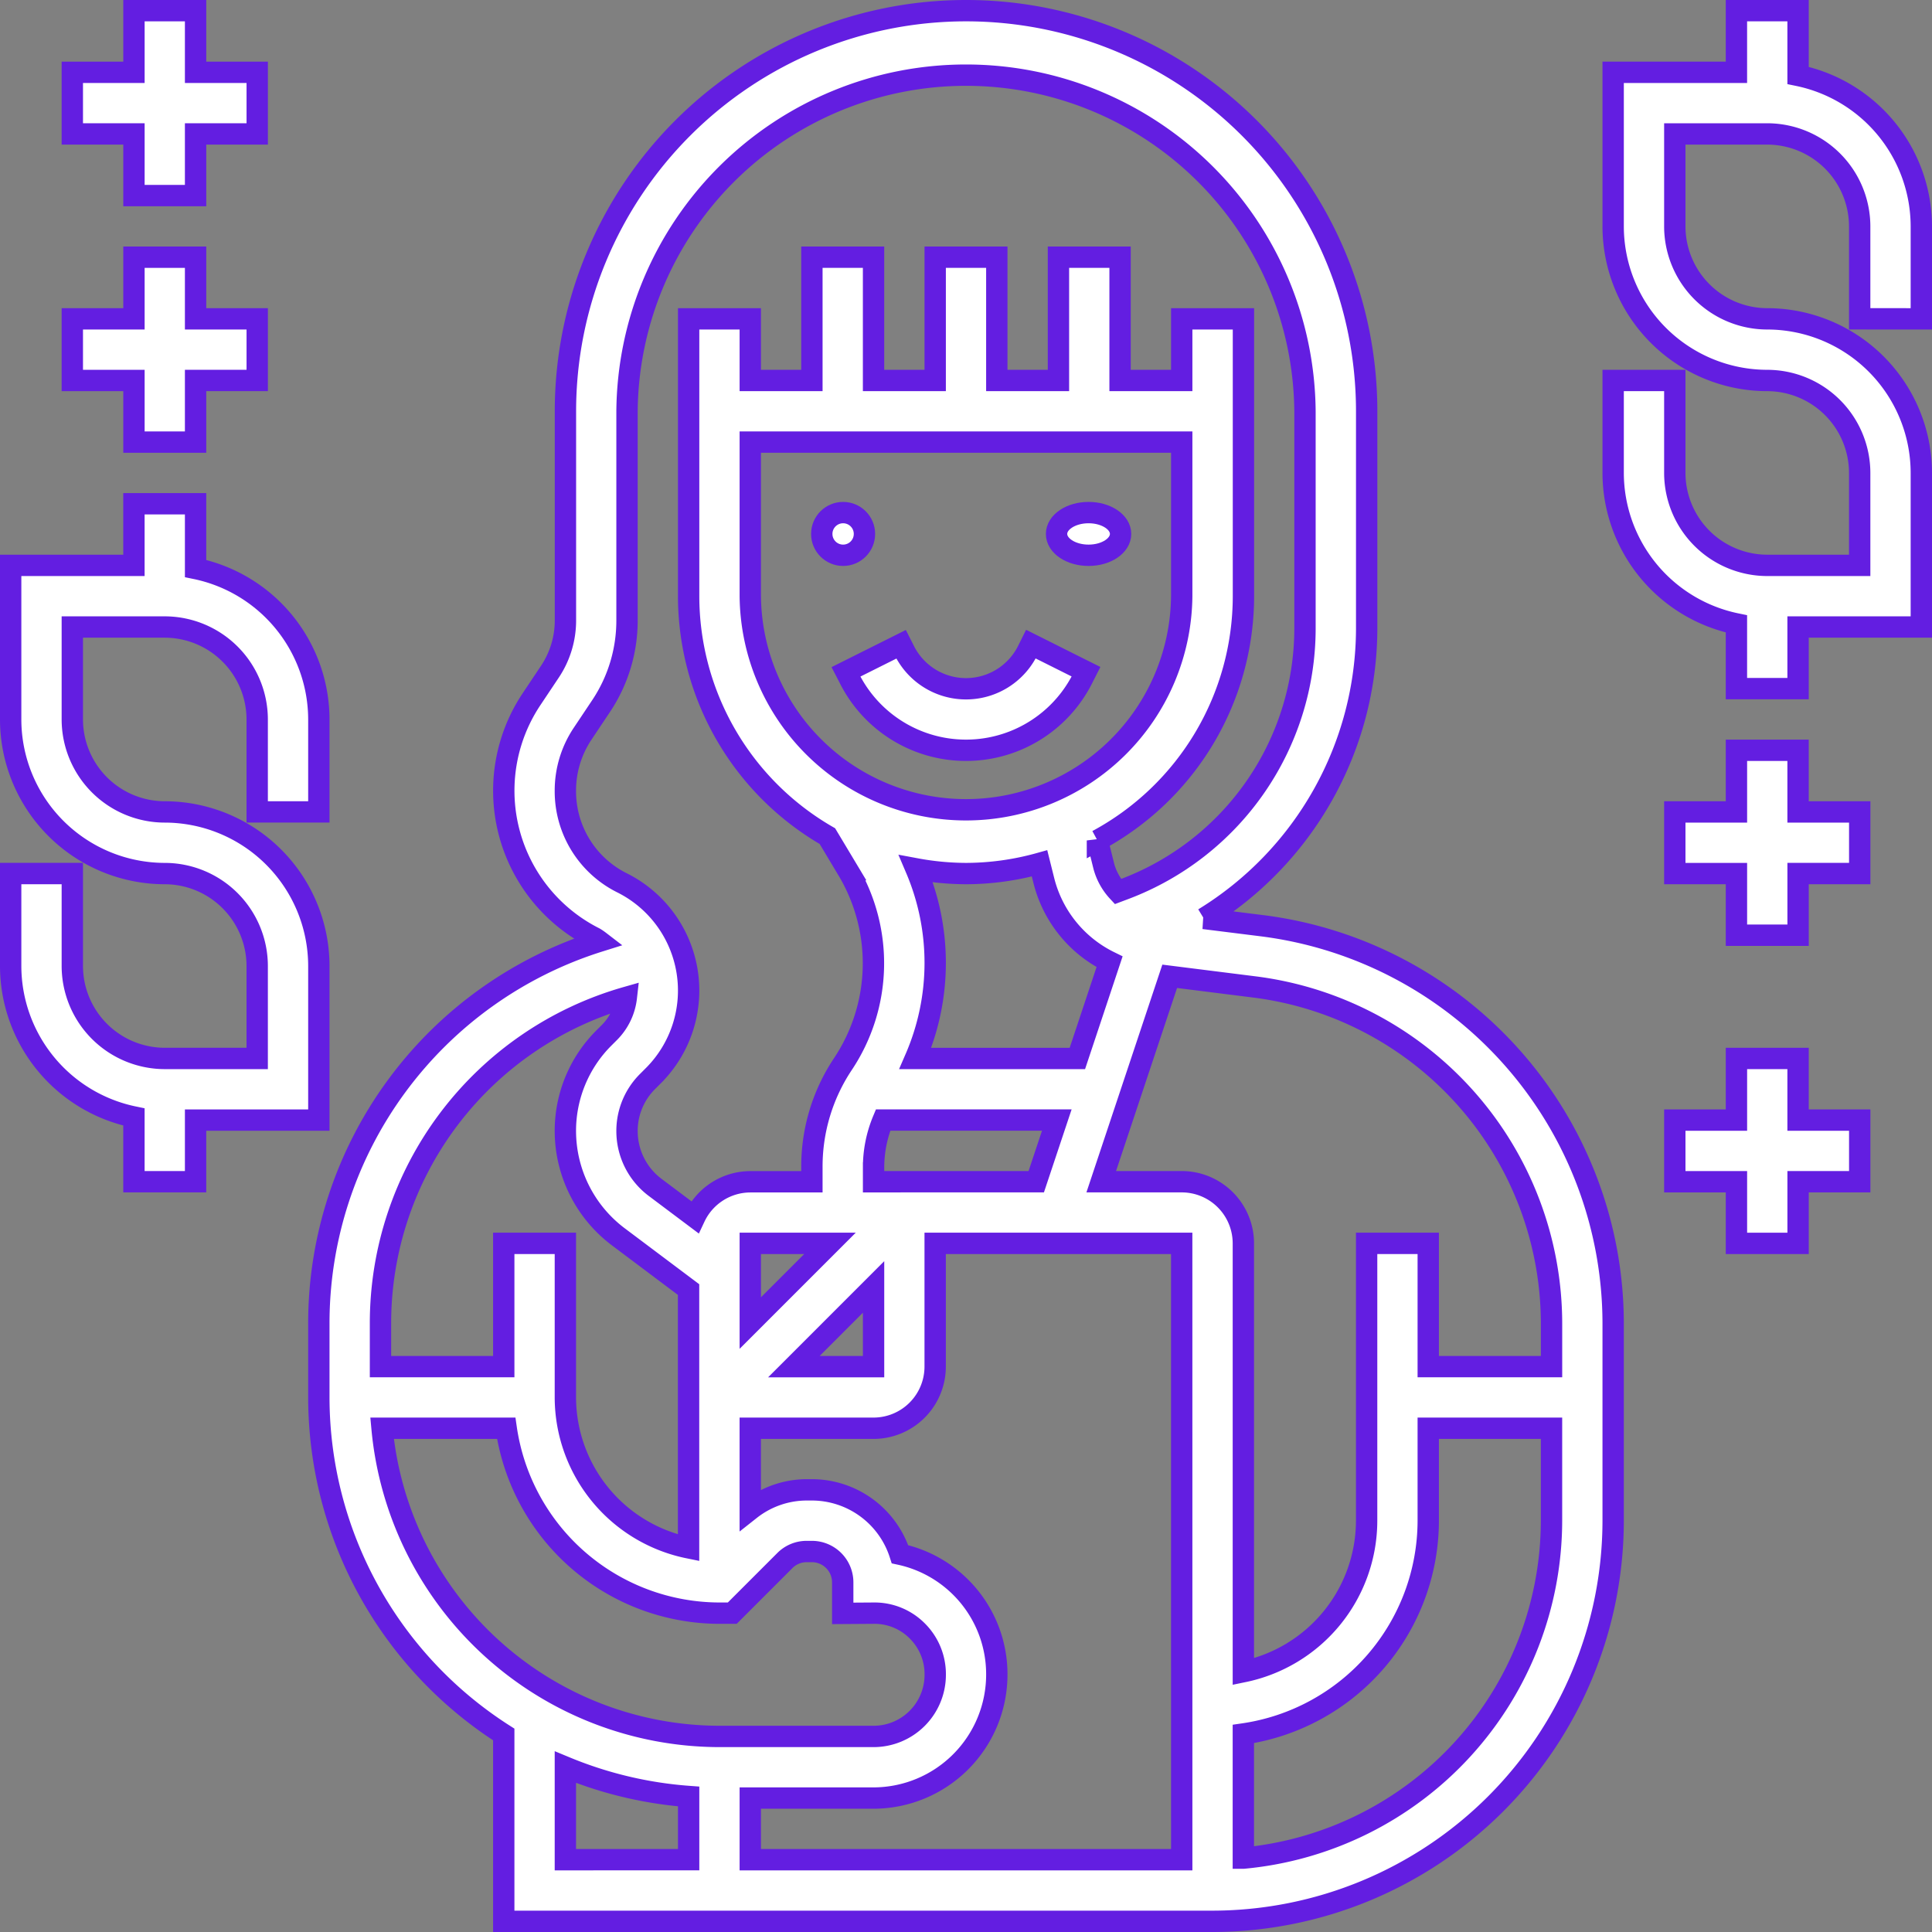 <svg xmlns="http://www.w3.org/2000/svg" width="90.515" height="90.515" viewBox="0 0 90.515 90.515"><rect x="0" y="0" width="90.515" height="90.515" fill="#808080" stroke="none"/><g transform="translate(-0.5 -0.5)"><circle cx="1" cy="1" r="1" transform="translate(39 24.515)" fill="#fff" stroke="#631ee1" stroke-width="1"/><ellipse cx="1.5" cy="1" rx="1.5" ry="1" transform="translate(50 24.515)" fill="#fff" stroke="#631ee1" stroke-width="1"/><path d="M28.258,23.149a6.116,6.116,0,0,0,10.941,0l.152-.3-2.583-1.292-.152.306a3.228,3.228,0,0,1-5.775,0l-.152-.3-2.583,1.292Z" transform="translate(12.029 9.121)" fill="#fff" stroke="#631ee1" stroke-width="1"/><path d="M55.2,43.872l-2.739-.342a15.965,15.965,0,0,0,7.63-13.553V19.769a18.769,18.769,0,1,0-37.538,0v9.8a4.316,4.316,0,0,1-.728,2.4l-.868,1.3a7.717,7.717,0,0,0,2.961,11.171,2.575,2.575,0,0,1,.23.157A18.755,18.755,0,0,0,11,62.5V65.97a18.758,18.758,0,0,0,8.663,15.791v8.754H52.87A18.791,18.791,0,0,0,71.639,71.746V62.5A18.8,18.8,0,0,0,55.2,43.872ZM51.426,87.627H31.213V84.74h5.775a5.788,5.788,0,0,0,5.775-5.807,5.749,5.749,0,0,0-4.536-5.616A4.339,4.339,0,0,0,34.1,70.3h-.247a4.284,4.284,0,0,0-2.641.921V67.414h5.775a2.89,2.89,0,0,0,2.888-2.888V58.752h11.55ZM34.947,58.752l-3.734,3.734V58.752Zm2.042,2.042v3.734H33.255Zm0-4.929v-.7a5.757,5.757,0,0,1,.445-2.19h8.14l-.963,2.888Zm9.548-5.775H38.945a11.239,11.239,0,0,0,.032-8.885,13.062,13.062,0,0,0,2.343.222,12.921,12.921,0,0,0,3.445-.478l.209.837a5.809,5.809,0,0,0,3.071,3.774ZM31.213,21.213H51.426v7.219a10.107,10.107,0,0,1-20.213,0ZM22.55,37.544a4.789,4.789,0,0,1,.807-2.667l.868-1.3a7.207,7.207,0,0,0,1.213-4v-9.8a15.882,15.882,0,0,1,31.763,0V29.977A13.056,13.056,0,0,1,48.77,42.144l-.335.126a2.828,2.828,0,0,1-.658-1.184l-.3-1.211a13.01,13.01,0,0,0,6.841-11.442V15.438H51.426v2.888H48.538V12.55H45.651v5.775H42.763V12.55H39.876v5.775H36.988V12.55H34.1v5.775H31.213V15.438H28.325V28.432a12.992,12.992,0,0,0,6.5,11.24l.944,1.575a8.514,8.514,0,0,1-.217,9.106A8.651,8.651,0,0,0,34.1,55.167v.7H31.213a2.883,2.883,0,0,0-2.6,1.657L26.756,56.13a3.3,3.3,0,0,1-1.318-2.635,3.269,3.269,0,0,1,.964-2.329l.271-.271a5.64,5.64,0,0,0-1.465-9.032,4.789,4.789,0,0,1-2.658-4.318Zm2.856,9.683a2.766,2.766,0,0,1-.774,1.626l-.271.271a6.14,6.14,0,0,0-1.811,4.37,6.212,6.212,0,0,0,2.472,4.945l3.3,2.478v12.1A7.208,7.208,0,0,1,22.55,65.97V58.752H19.663v5.775H13.888V62.5A15.872,15.872,0,0,1,25.406,47.227ZM13.961,67.414h5.817a10.113,10.113,0,0,0,9.991,8.663h.6l2.465-2.465a1.437,1.437,0,0,1,1.022-.423H34.1a1.446,1.446,0,0,1,1.444,1.444v1.454L37,76.077a2.822,2.822,0,0,1,2.033.829,2.856,2.856,0,0,1,.845,2.059,2.89,2.89,0,0,1-2.888,2.888H29.769A15.9,15.9,0,0,1,13.961,67.414ZM22.55,83.292a18.658,18.658,0,0,0,5.775,1.374v2.961H22.55Zm31.763,4.262V81.737a10.113,10.113,0,0,0,8.663-9.991V67.414h5.775v4.331A15.9,15.9,0,0,1,54.314,87.554ZM68.752,64.527H62.976V58.752H60.089V71.746a7.232,7.232,0,0,1-5.775,7.073V58.752a2.89,2.89,0,0,0-2.888-2.888H47.655l3.208-9.624,3.978.5A15.908,15.908,0,0,1,68.752,62.5Z" transform="translate(4.438 0)" fill="#fff" stroke="#631ee1" stroke-width="1"/><path d="M5.888,17.663H8.775V14.775h2.888V11.888H8.775V9H5.888v2.888H3v2.888H5.888Z" transform="translate(0.888 3.55)" fill="#fff" stroke="#631ee1" stroke-width="1"/><path d="M5.888,9.663H8.775V6.775h2.888V3.888H8.775V1H5.888V3.888H3V6.775H5.888Z" transform="translate(0.888 0)" fill="#fff" stroke="#631ee1" stroke-width="1"/><path d="M60.775,35H57.888v2.888H55v2.888h2.888v2.888h2.888V40.775h2.888V37.888H60.775Z" transform="translate(23.965 15.089)" fill="#fff" stroke="#631ee1" stroke-width="1"/><path d="M60.775,25H57.888v2.888H55v2.888h2.888v2.888h2.888V30.775h2.888V27.888H60.775Z" transform="translate(23.965 10.651)" fill="#fff" stroke="#631ee1" stroke-width="1"/><path d="M15.438,45.876V38.657a7.227,7.227,0,0,0-7.219-7.219,4.337,4.337,0,0,1-4.331-4.331V22.775H8.219a4.337,4.337,0,0,1,4.331,4.331v4.331h2.888V27.107a7.232,7.232,0,0,0-5.775-7.073V17H6.775v2.888H1v7.219a7.227,7.227,0,0,0,7.219,7.219,4.337,4.337,0,0,1,4.331,4.331v4.331H8.219a4.337,4.337,0,0,1-4.331-4.331V34.325H1v4.331A7.232,7.232,0,0,0,6.775,45.73v3.033H9.663V45.876Z" transform="translate(0 7.101)" fill="#fff" stroke="#631ee1" stroke-width="1"/><path d="M67.438,15.438V11.107a7.232,7.232,0,0,0-5.775-7.073V1H58.775V3.888H53v7.219a7.227,7.227,0,0,0,7.219,7.219,4.337,4.337,0,0,1,4.331,4.331v4.331H60.219a4.337,4.337,0,0,1-4.331-4.331V18.325H53v4.331a7.232,7.232,0,0,0,5.775,7.073v3.033h2.888V29.876h5.775V22.657a7.227,7.227,0,0,0-7.219-7.219,4.337,4.337,0,0,1-4.331-4.331V6.775h4.331a4.337,4.337,0,0,1,4.331,4.331v4.331Z" transform="translate(23.077 0)" fill="#fff" stroke="#631ee1" stroke-width="1"/></g></svg>